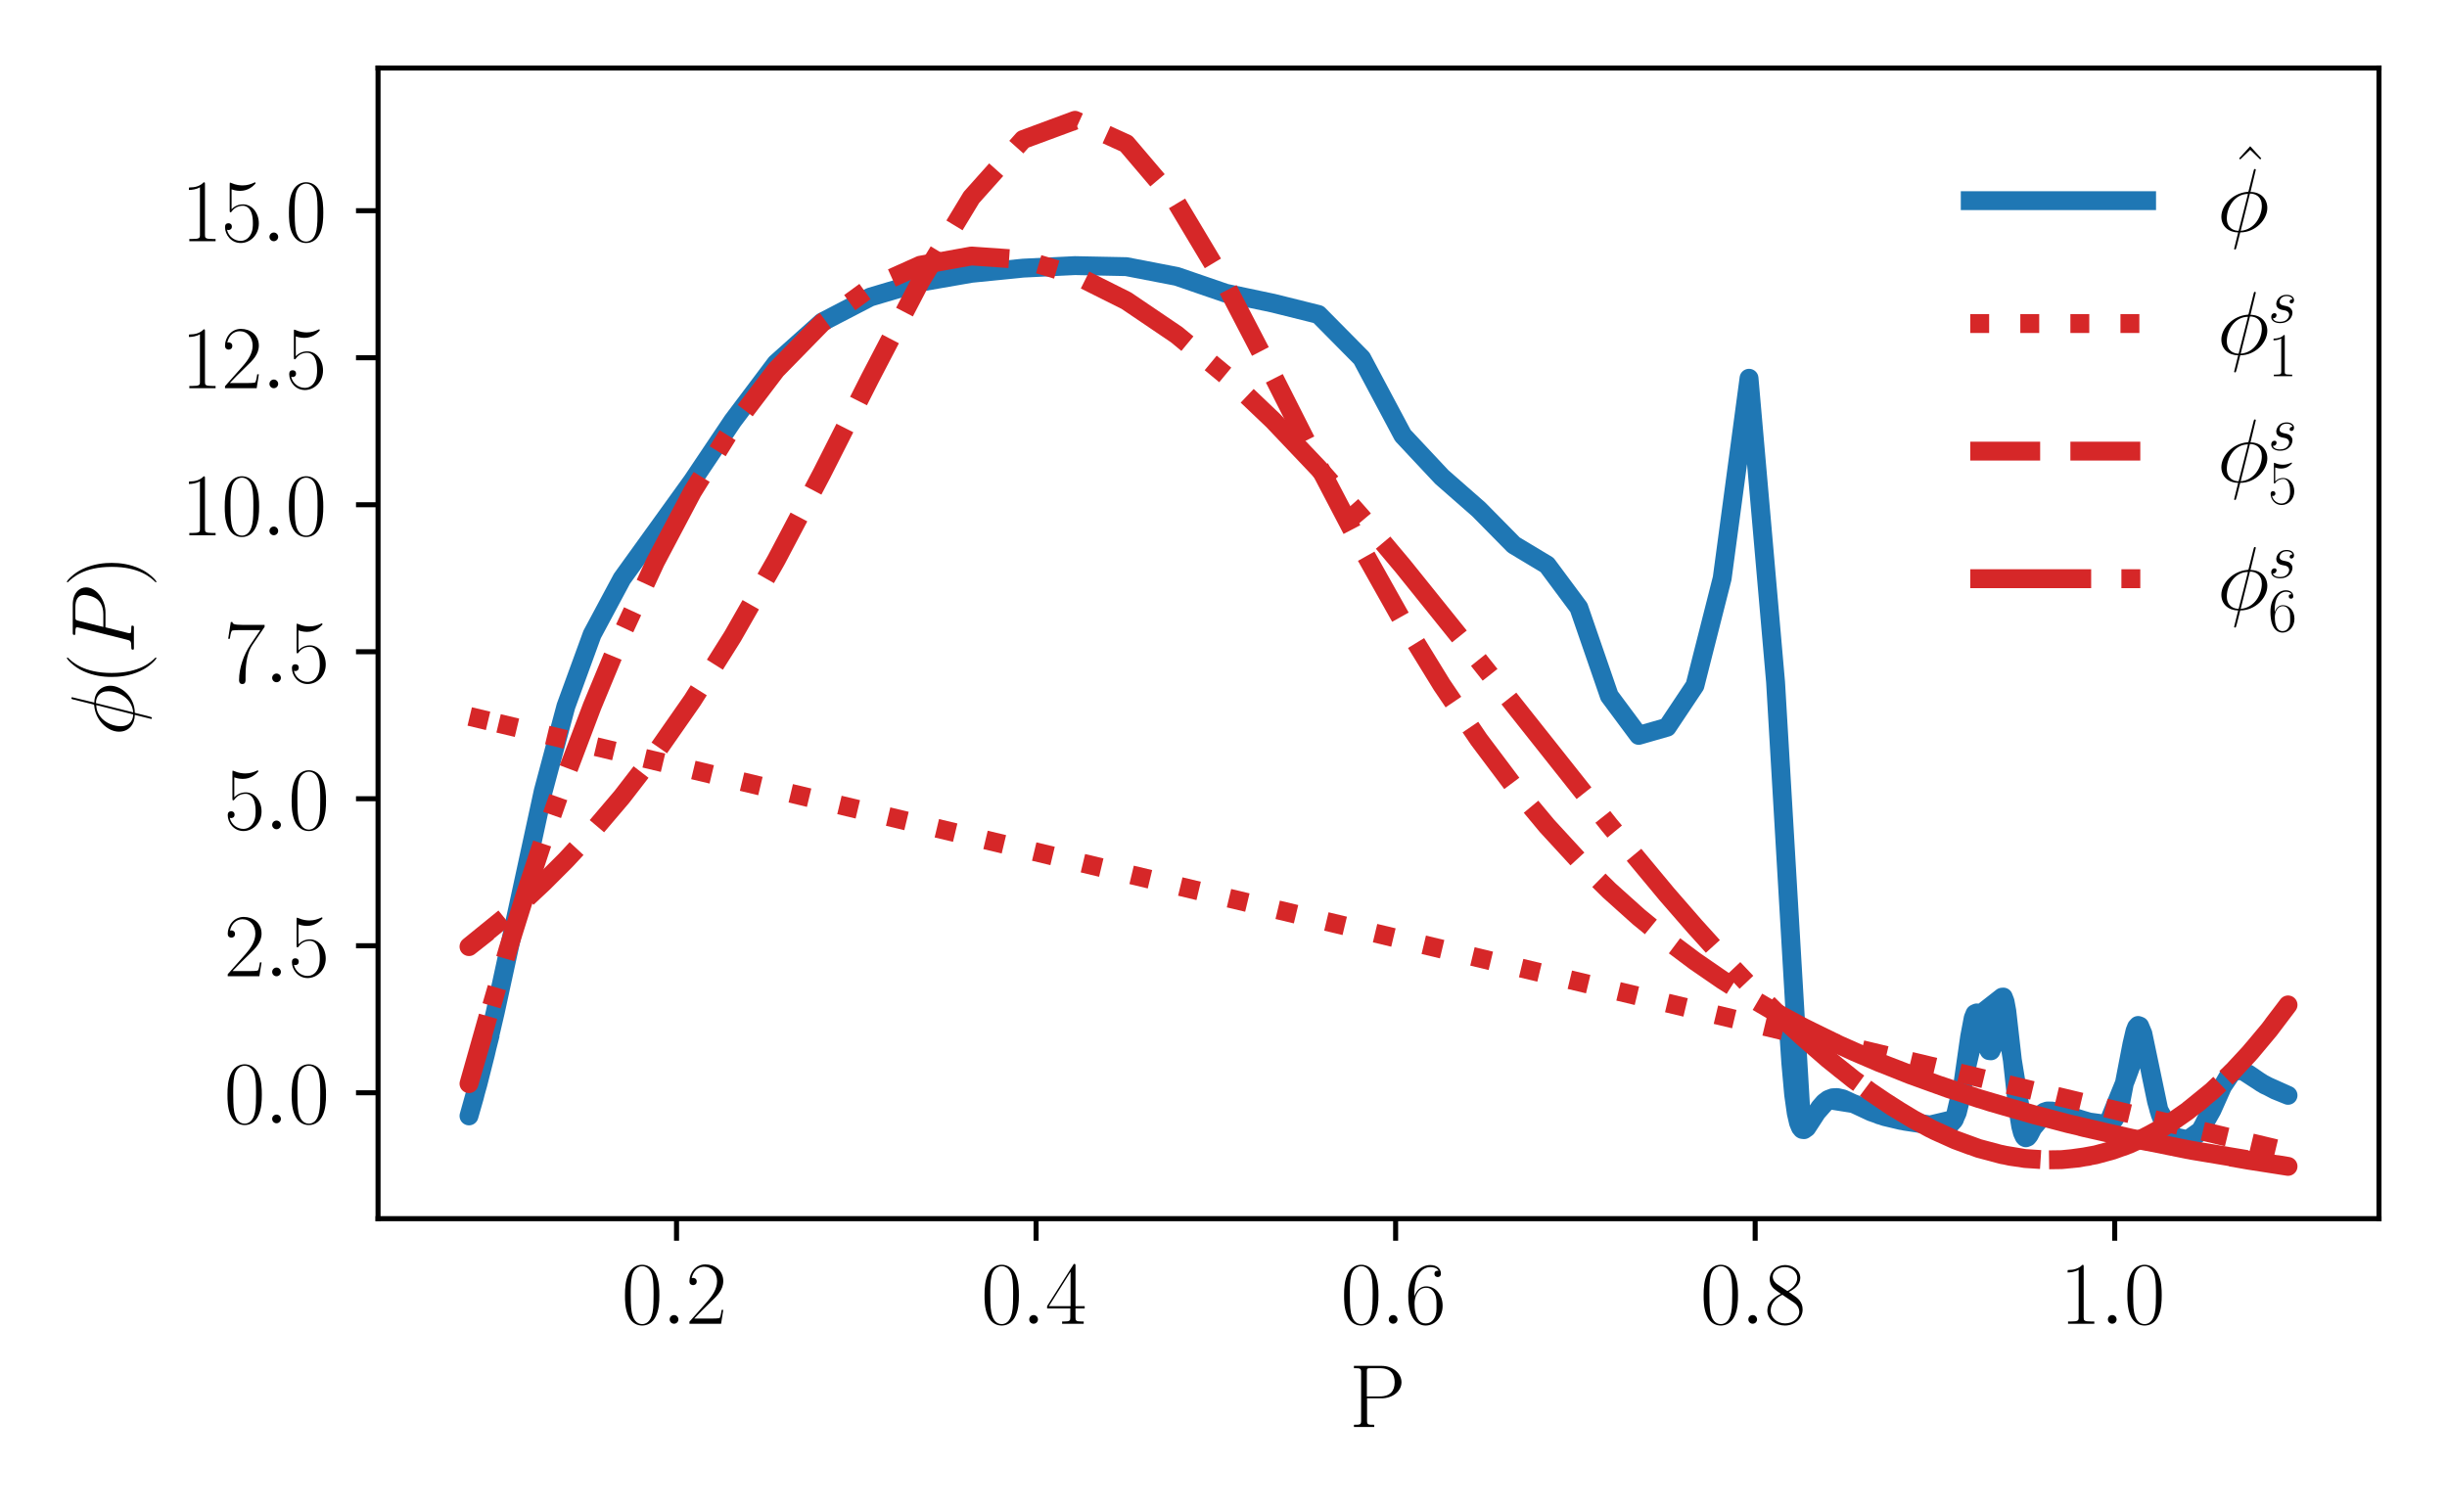 <?xml version="1.0" encoding="utf-8" standalone="no"?>
<!DOCTYPE svg PUBLIC "-//W3C//DTD SVG 1.1//EN"
  "http://www.w3.org/Graphics/SVG/1.1/DTD/svg11.dtd">
<svg xmlns:xlink="http://www.w3.org/1999/xlink" width="388.543pt" height="240.133pt" viewBox="0 0 388.543 240.133" xmlns="http://www.w3.org/2000/svg" version="1.1">
 <defs>
  <style type="text/css">*{stroke-linejoin: round; stroke-linecap: butt}</style>
 </defs>
 <g id="figure_1">
  <g id="patch_1">
   <path d="M 0 240.133 
L 388.543 240.133 
L 388.543 0 
L 0 0 
z
" style="fill: #ffffff"/>
  </g>
  <g id="axes_1">
   <g id="patch_2">
    <path d="M 60.027 193.537 
L 377.743 193.537 
L 377.743 10.8 
L 60.027 10.8 
z
" style="fill: #ffffff"/>
   </g>
   <g id="matplotlib.axis_1">
    <g id="xtick_1">
     <g id="line2d_1">
      <defs>
       <path id="m6911bd516a" d="M 0 0 
L 0 3.5 
" style="stroke: #000000; stroke-width: 0.8"/>
      </defs>
      <g>
       <use xlink:href="#m6911bd516a" x="107.422" y="193.537" style="stroke: #000000; stroke-width: 0.8"/>
      </g>
     </g>
     <g id="text_1">
      <!-- $\mathdefault{0.2}$ -->
      <g transform="translate(98.696 210.223) scale(0.14 -0.14)">
       <defs>
        <path id="CMR17-30" d="M 2688 2025 
C 2688 2416 2682 3080 2413 3591 
C 2176 4039 1798 4198 1466 4198 
C 1158 4198 768 4058 525 3597 
C 269 3118 243 2524 243 2025 
C 243 1661 250 1106 448 619 
C 723 -39 1216 -128 1466 -128 
C 1760 -128 2208 -7 2470 600 
C 2662 1042 2688 1559 2688 2025 
z
M 1466 -26 
C 1056 -26 813 325 723 812 
C 653 1188 653 1738 653 2096 
C 653 2588 653 2997 736 3387 
C 858 3929 1216 4096 1466 4096 
C 1728 4096 2067 3923 2189 3400 
C 2272 3036 2278 2607 2278 2096 
C 2278 1680 2278 1169 2202 792 
C 2067 95 1690 -26 1466 -26 
z
" transform="scale(0.016)"/>
        <path id="CMMI12-3a" d="M 1178 307 
C 1178 492 1024 619 870 619 
C 685 619 557 466 557 313 
C 557 128 710 0 864 0 
C 1050 0 1178 153 1178 307 
z
" transform="scale(0.016)"/>
        <path id="CMR17-32" d="M 2669 989 
L 2554 989 
C 2490 536 2438 459 2413 420 
C 2381 369 1920 369 1830 369 
L 602 369 
C 832 619 1280 1072 1824 1597 
C 2214 1967 2669 2402 2669 3035 
C 2669 3790 2067 4224 1395 4224 
C 691 4224 262 3604 262 3030 
C 262 2780 448 2748 525 2748 
C 589 2748 781 2787 781 3010 
C 781 3207 614 3264 525 3264 
C 486 3264 448 3258 422 3245 
C 544 3790 915 4058 1306 4058 
C 1862 4058 2227 3617 2227 3035 
C 2227 2479 1901 2000 1536 1584 
L 262 146 
L 262 0 
L 2515 0 
L 2669 989 
z
" transform="scale(0.016)"/>
       </defs>
       <use xlink:href="#CMR17-30" transform="scale(0.996)"/>
       <use xlink:href="#CMMI12-3a" transform="translate(45.69 0) scale(0.996)"/>
       <use xlink:href="#CMR17-32" transform="translate(72.788 0) scale(0.996)"/>
      </g>
     </g>
    </g>
    <g id="xtick_2">
     <g id="line2d_2">
      <g>
       <use xlink:href="#m6911bd516a" x="164.512" y="193.537" style="stroke: #000000; stroke-width: 0.8"/>
      </g>
     </g>
     <g id="text_2">
      <!-- $\mathdefault{0.4}$ -->
      <g transform="translate(155.786 210.223) scale(0.14 -0.14)">
       <defs>
        <path id="CMR17-34" d="M 2150 4122 
C 2150 4256 2144 4256 2029 4256 
L 128 1254 
L 128 1088 
L 1779 1088 
L 1779 457 
C 1779 224 1766 160 1318 160 
L 1197 160 
L 1197 0 
C 1402 0 1747 0 1965 0 
C 2182 0 2528 0 2733 0 
L 2733 160 
L 2611 160 
C 2163 160 2150 224 2150 457 
L 2150 1088 
L 2803 1088 
L 2803 1254 
L 2150 1254 
L 2150 4122 
z
M 1798 3703 
L 1798 1254 
L 256 1254 
L 1798 3703 
z
" transform="scale(0.016)"/>
       </defs>
       <use xlink:href="#CMR17-30" transform="scale(0.996)"/>
       <use xlink:href="#CMMI12-3a" transform="translate(45.69 0) scale(0.996)"/>
       <use xlink:href="#CMR17-34" transform="translate(72.788 0) scale(0.996)"/>
      </g>
     </g>
    </g>
    <g id="xtick_3">
     <g id="line2d_3">
      <g>
       <use xlink:href="#m6911bd516a" x="221.602" y="193.537" style="stroke: #000000; stroke-width: 0.8"/>
      </g>
     </g>
     <g id="text_3">
      <!-- $\mathdefault{0.6}$ -->
      <g transform="translate(212.877 210.223) scale(0.14 -0.14)">
       <defs>
        <path id="CMR17-36" d="M 678 2176 
C 678 3690 1395 4032 1811 4032 
C 1946 4032 2272 4009 2400 3776 
C 2298 3776 2106 3776 2106 3553 
C 2106 3381 2246 3323 2336 3323 
C 2394 3323 2566 3348 2566 3560 
C 2566 3954 2246 4179 1805 4179 
C 1043 4179 243 3390 243 1984 
C 243 253 966 -128 1478 -128 
C 2099 -128 2688 427 2688 1283 
C 2688 2081 2170 2662 1517 2662 
C 1126 2662 838 2407 678 1960 
L 678 2176 
z
M 1478 25 
C 691 25 691 1200 691 1436 
C 691 1896 909 2560 1504 2560 
C 1613 2560 1926 2560 2138 2120 
C 2253 1870 2253 1609 2253 1289 
C 2253 944 2253 690 2118 434 
C 1978 171 1773 25 1478 25 
z
" transform="scale(0.016)"/>
       </defs>
       <use xlink:href="#CMR17-30" transform="scale(0.996)"/>
       <use xlink:href="#CMMI12-3a" transform="translate(45.69 0) scale(0.996)"/>
       <use xlink:href="#CMR17-36" transform="translate(72.788 0) scale(0.996)"/>
      </g>
     </g>
    </g>
    <g id="xtick_4">
     <g id="line2d_4">
      <g>
       <use xlink:href="#m6911bd516a" x="278.692" y="193.537" style="stroke: #000000; stroke-width: 0.8"/>
      </g>
     </g>
     <g id="text_4">
      <!-- $\mathdefault{0.8}$ -->
      <g transform="translate(269.967 210.223) scale(0.14 -0.14)">
       <defs>
        <path id="CMR17-38" d="M 1741 2264 
C 2144 2467 2554 2773 2554 3263 
C 2554 3841 1990 4179 1472 4179 
C 890 4179 378 3759 378 3180 
C 378 3021 416 2747 666 2505 
C 730 2442 998 2251 1171 2130 
C 883 1983 211 1634 211 934 
C 211 279 838 -128 1459 -128 
C 2144 -128 2720 362 2720 1010 
C 2720 1590 2330 1857 2074 2029 
L 1741 2264 
z
M 902 2822 
C 851 2854 595 3051 595 3351 
C 595 3739 998 4032 1459 4032 
C 1965 4032 2336 3676 2336 3262 
C 2336 2669 1670 2331 1638 2331 
C 1632 2331 1626 2331 1574 2370 
L 902 2822 
z
M 2080 1519 
C 2176 1449 2483 1240 2483 851 
C 2483 381 2010 25 1472 25 
C 890 25 448 438 448 940 
C 448 1443 838 1862 1280 2060 
L 2080 1519 
z
" transform="scale(0.016)"/>
       </defs>
       <use xlink:href="#CMR17-30" transform="scale(0.996)"/>
       <use xlink:href="#CMMI12-3a" transform="translate(45.69 0) scale(0.996)"/>
       <use xlink:href="#CMR17-38" transform="translate(72.788 0) scale(0.996)"/>
      </g>
     </g>
    </g>
    <g id="xtick_5">
     <g id="line2d_5">
      <g>
       <use xlink:href="#m6911bd516a" x="335.782" y="193.537" style="stroke: #000000; stroke-width: 0.8"/>
      </g>
     </g>
     <g id="text_5">
      <!-- $\mathdefault{1.0}$ -->
      <g transform="translate(327.057 210.223) scale(0.14 -0.14)">
       <defs>
        <path id="CMR17-31" d="M 1702 4058 
C 1702 4192 1696 4192 1606 4192 
C 1357 3916 979 3827 621 3827 
C 602 3827 570 3827 563 3808 
C 557 3795 557 3782 557 3648 
C 755 3648 1088 3686 1344 3839 
L 1344 461 
C 1344 236 1331 160 781 160 
L 589 160 
L 589 0 
C 896 0 1216 0 1523 0 
C 1830 0 2150 0 2458 0 
L 2458 160 
L 2266 160 
C 1715 160 1702 230 1702 458 
L 1702 4058 
z
" transform="scale(0.016)"/>
       </defs>
       <use xlink:href="#CMR17-31" transform="scale(0.996)"/>
       <use xlink:href="#CMMI12-3a" transform="translate(45.69 0) scale(0.996)"/>
       <use xlink:href="#CMR17-30" transform="translate(72.788 0) scale(0.996)"/>
      </g>
     </g>
    </g>
    <g id="text_6">
     <!-- P -->
     <g transform="translate(214.239 226.621) scale(0.14 -0.14)">
      <defs>
       <path id="CMR17-50" d="M 1267 2042 
L 2291 2042 
C 3117 2042 3718 2578 3718 3184 
C 3718 3791 3130 4352 2291 4352 
L 333 4352 
L 333 4186 
C 774 4186 845 4186 845 3899 
L 845 446 
C 845 160 774 160 333 160 
L 333 0 
C 518 0 858 0 1056 0 
C 1254 0 1594 0 1779 0 
L 1779 160 
C 1338 160 1267 160 1267 446 
L 1267 2042 
z
M 1254 2176 
L 1254 3938 
C 1254 4155 1267 4186 1523 4186 
L 2170 4186 
C 2995 4186 3232 3714 3232 3184 
C 3232 2604 2950 2176 2170 2176 
L 1254 2176 
z
" transform="scale(0.016)"/>
      </defs>
      <use xlink:href="#CMR17-50" transform="scale(0.996)"/>
     </g>
    </g>
   </g>
   <g id="matplotlib.axis_2">
    <g id="ytick_1">
     <g id="line2d_6">
      <defs>
       <path id="m5e7c0985a4" d="M 0 0 
L -3.5 0 
" style="stroke: #000000; stroke-width: 0.8"/>
      </defs>
      <g>
       <use xlink:href="#m5e7c0985a4" x="60.027" y="173.542" style="stroke: #000000; stroke-width: 0.8"/>
      </g>
     </g>
     <g id="text_7">
      <!-- $\mathdefault{0.0}$ -->
      <g transform="translate(35.576 178.385) scale(0.14 -0.14)">
       <use xlink:href="#CMR17-30" transform="scale(0.996)"/>
       <use xlink:href="#CMMI12-3a" transform="translate(45.69 0) scale(0.996)"/>
       <use xlink:href="#CMR17-30" transform="translate(72.788 0) scale(0.996)"/>
      </g>
     </g>
    </g>
    <g id="ytick_2">
     <g id="line2d_7">
      <g>
       <use xlink:href="#m5e7c0985a4" x="60.027" y="150.196" style="stroke: #000000; stroke-width: 0.8"/>
      </g>
     </g>
     <g id="text_8">
      <!-- $\mathdefault{2.5}$ -->
      <g transform="translate(35.576 155.039) scale(0.14 -0.14)">
       <defs>
        <path id="CMR17-35" d="M 730 3692 
C 794 3666 1056 3584 1325 3584 
C 1920 3584 2246 3911 2432 4100 
C 2432 4157 2432 4192 2394 4192 
C 2387 4192 2374 4192 2323 4163 
C 2099 4058 1837 3973 1517 3973 
C 1325 3973 1037 3999 723 4139 
C 653 4171 640 4171 634 4171 
C 602 4171 595 4164 595 4037 
L 595 2203 
C 595 2089 595 2057 659 2057 
C 691 2057 704 2070 736 2114 
C 941 2401 1222 2522 1542 2522 
C 1766 2522 2246 2382 2246 1289 
C 2246 1085 2246 715 2054 421 
C 1894 159 1645 25 1370 25 
C 947 25 518 320 403 814 
C 429 807 480 795 506 795 
C 589 795 749 840 749 1038 
C 749 1210 627 1280 506 1280 
C 358 1280 262 1190 262 1011 
C 262 454 704 -128 1382 -128 
C 2042 -128 2669 440 2669 1264 
C 2669 2030 2170 2624 1549 2624 
C 1222 2624 947 2503 730 2274 
L 730 3692 
z
" transform="scale(0.016)"/>
       </defs>
       <use xlink:href="#CMR17-32" transform="scale(0.996)"/>
       <use xlink:href="#CMMI12-3a" transform="translate(45.69 0) scale(0.996)"/>
       <use xlink:href="#CMR17-35" transform="translate(72.788 0) scale(0.996)"/>
      </g>
     </g>
    </g>
    <g id="ytick_3">
     <g id="line2d_8">
      <g>
       <use xlink:href="#m5e7c0985a4" x="60.027" y="126.85" style="stroke: #000000; stroke-width: 0.8"/>
      </g>
     </g>
     <g id="text_9">
      <!-- $\mathdefault{5.0}$ -->
      <g transform="translate(35.576 131.692) scale(0.14 -0.14)">
       <use xlink:href="#CMR17-35" transform="scale(0.996)"/>
       <use xlink:href="#CMMI12-3a" transform="translate(45.69 0) scale(0.996)"/>
       <use xlink:href="#CMR17-30" transform="translate(72.788 0) scale(0.996)"/>
      </g>
     </g>
    </g>
    <g id="ytick_4">
     <g id="line2d_9">
      <g>
       <use xlink:href="#m5e7c0985a4" x="60.027" y="103.503" style="stroke: #000000; stroke-width: 0.8"/>
      </g>
     </g>
     <g id="text_10">
      <!-- $\mathdefault{7.5}$ -->
      <g transform="translate(35.576 108.346) scale(0.14 -0.14)">
       <defs>
        <path id="CMR17-37" d="M 2886 3941 
L 2886 4081 
L 1382 4081 
C 634 4081 621 4165 595 4288 
L 480 4288 
L 294 3094 
L 410 3094 
C 429 3215 474 3540 550 3661 
C 589 3712 1062 3712 1171 3712 
L 2579 3712 
L 1869 2661 
C 1395 1954 1069 999 1069 165 
C 1069 89 1069 -128 1299 -128 
C 1530 -128 1530 89 1530 171 
L 1530 465 
C 1530 1508 1709 2196 2003 2636 
L 2886 3941 
z
" transform="scale(0.016)"/>
       </defs>
       <use xlink:href="#CMR17-37" transform="scale(0.996)"/>
       <use xlink:href="#CMMI12-3a" transform="translate(45.69 0) scale(0.996)"/>
       <use xlink:href="#CMR17-35" transform="translate(72.788 0) scale(0.996)"/>
      </g>
     </g>
    </g>
    <g id="ytick_5">
     <g id="line2d_10">
      <g>
       <use xlink:href="#m5e7c0985a4" x="60.027" y="80.157" style="stroke: #000000; stroke-width: 0.8"/>
      </g>
     </g>
     <g id="text_11">
      <!-- $\mathdefault{10.0}$ -->
      <g transform="translate(28.748 85) scale(0.14 -0.14)">
       <use xlink:href="#CMR17-31" transform="scale(0.996)"/>
       <use xlink:href="#CMR17-30" transform="translate(45.69 0) scale(0.996)"/>
       <use xlink:href="#CMMI12-3a" transform="translate(91.381 0) scale(0.996)"/>
       <use xlink:href="#CMR17-30" transform="translate(118.478 0) scale(0.996)"/>
      </g>
     </g>
    </g>
    <g id="ytick_6">
     <g id="line2d_11">
      <g>
       <use xlink:href="#m5e7c0985a4" x="60.027" y="56.81" style="stroke: #000000; stroke-width: 0.8"/>
      </g>
     </g>
     <g id="text_12">
      <!-- $\mathdefault{12.5}$ -->
      <g transform="translate(28.748 61.653) scale(0.14 -0.14)">
       <use xlink:href="#CMR17-31" transform="scale(0.996)"/>
       <use xlink:href="#CMR17-32" transform="translate(45.69 0) scale(0.996)"/>
       <use xlink:href="#CMMI12-3a" transform="translate(91.381 0) scale(0.996)"/>
       <use xlink:href="#CMR17-35" transform="translate(118.478 0) scale(0.996)"/>
      </g>
     </g>
    </g>
    <g id="ytick_7">
     <g id="line2d_12">
      <g>
       <use xlink:href="#m5e7c0985a4" x="60.027" y="33.464" style="stroke: #000000; stroke-width: 0.8"/>
      </g>
     </g>
     <g id="text_13">
      <!-- $\mathdefault{15.0}$ -->
      <g transform="translate(28.748 38.307) scale(0.14 -0.14)">
       <use xlink:href="#CMR17-31" transform="scale(0.996)"/>
       <use xlink:href="#CMR17-35" transform="translate(45.69 0) scale(0.996)"/>
       <use xlink:href="#CMMI12-3a" transform="translate(91.381 0) scale(0.996)"/>
       <use xlink:href="#CMR17-30" transform="translate(118.478 0) scale(0.996)"/>
      </g>
     </g>
    </g>
    <g id="text_14">
     <!-- $\phi(P)$ -->
     <g transform="translate(21.261 116.871) rotate(-90) scale(0.14 -0.14)">
      <defs>
       <path id="CMMI12-1e" d="M 2752 4390 
C 2752 4448 2707 4448 2688 4448 
C 2630 4448 2624 4435 2598 4326 
L 2253 2939 
C 2234 2856 2227 2849 2221 2843 
C 2214 2830 2170 2824 2157 2824 
C 1107 2734 301 1864 301 1057 
C 301 361 832 -64 1498 -64 
C 1446 -261 1402 -463 1350 -659 
C 1261 -995 1210 -1204 1210 -1229 
C 1210 -1241 1210 -1280 1274 -1280 
C 1293 -1280 1318 -1280 1331 -1254 
C 1344 -1241 1382 -1089 1408 -1008 
L 1645 -64 
C 2739 -64 3571 854 3571 1680 
C 3571 2343 3085 2816 2374 2816 
L 2752 4390 
z
M 2336 2701 
C 2758 2701 3181 2463 3181 1828 
C 3181 1097 2675 128 1677 50 
L 2336 2701 
z
M 1530 50 
C 1216 50 691 220 691 938 
C 691 1761 1274 2676 2195 2676 
L 1530 50 
z
" transform="scale(0.016)"/>
       <path id="CMR17-28" d="M 1958 -1561 
C 1958 -1555 1958 -1542 1939 -1523 
C 1645 -1224 858 -407 858 1581 
C 858 3569 1632 4379 1946 4697 
C 1946 4704 1958 4717 1958 4736 
C 1958 4755 1939 4768 1914 4768 
C 1843 4768 1299 4296 986 3594 
C 666 2887 576 2199 576 1588 
C 576 1128 621 351 1005 -471 
C 1312 -1135 1837 -1600 1914 -1600 
C 1946 -1600 1958 -1587 1958 -1561 
z
" transform="scale(0.016)"/>
       <path id="CMMI12-50" d="M 1894 2023 
L 2970 2023 
C 3853 2023 4736 2673 4736 3401 
C 4736 3898 4314 4352 3507 4352 
L 1530 4352 
C 1408 4352 1350 4352 1350 4231 
C 1350 4167 1408 4167 1504 4167 
C 1894 4167 1894 4116 1894 4046 
C 1894 4034 1894 3995 1869 3899 
L 1005 472 
C 947 249 934 185 486 185 
C 365 185 301 185 301 70 
C 301 0 358 0 397 0 
C 518 0 646 0 768 0 
L 1517 0 
C 1638 0 1773 0 1894 0 
C 1946 0 2016 0 2016 121 
C 2016 185 1958 185 1862 185 
C 1478 185 1472 230 1472 293 
C 1472 325 1478 369 1485 401 
L 1894 2023 
z
M 2355 3930 
C 2413 4167 2438 4167 2688 4167 
L 3322 4167 
C 3802 4167 4198 4013 4198 3535 
C 4198 3369 4115 2827 3821 2534 
C 3712 2419 3405 2176 2822 2176 
L 1920 2176 
L 2355 3930 
z
" transform="scale(0.016)"/>
       <path id="CMR17-29" d="M 1683 1581 
C 1683 2040 1638 2817 1254 3639 
C 947 4303 422 4768 346 4768 
C 326 4768 301 4761 301 4729 
C 301 4717 307 4710 314 4697 
C 621 4378 1402 3568 1402 1584 
C 1402 -407 627 -1217 314 -1537 
C 307 -1549 301 -1556 301 -1568 
C 301 -1600 326 -1600 346 -1600 
C 416 -1600 960 -1128 1274 -426 
C 1594 281 1683 969 1683 1581 
z
" transform="scale(0.016)"/>
      </defs>
      <use xlink:href="#CMMI12-1e" transform="scale(0.996)"/>
      <use xlink:href="#CMR17-28" transform="translate(57.734 0) scale(0.996)"/>
      <use xlink:href="#CMMI12-50" transform="translate(93.015 0) scale(0.996)"/>
      <use xlink:href="#CMR17-29" transform="translate(169.441 0) scale(0.996)"/>
     </g>
    </g>
   </g>
   <g id="line2d_13">
    <path d="M 77.5 165.687 
L 75.305 174.3 
L 74.468 177.217 
L 75.906 172.073 
L 77.074 167.459 
L 78.655 160.674 
L 86.259 125.63 
L 89.855 112.17 
L 94.019 100.756 
L 98.76 91.9 
L 109.945 76.378 
L 116.344 66.837 
L 123.224 57.69 
L 130.53 51.151 
L 138.189 47.176 
L 146.123 44.817 
L 154.244 43.407 
L 162.463 42.584 
L 170.692 42.181 
L 178.844 42.347 
L 186.845 43.891 
L 194.629 46.565 
L 202.141 48.146 
L 209.346 49.94 
L 216.218 56.893 
L 222.748 69.149 
L 228.938 75.756 
L 234.802 80.897 
L 240.363 86.537 
L 245.65 89.716 
L 250.694 96.503 
L 255.531 110.511 
L 260.194 116.786 
L 264.717 115.489 
L 269.129 108.874 
L 273.455 91.829 
L 277.717 60.071 
L 281.932 108.339 
L 286.108 179.319 
L 290.25 174.628 
L 294.363 175.279 
L 298.437 177.075 
L 302.467 178.059 
L 306.442 178.661 
L 310.349 177.73 
L 314.176 161.274 
L 317.906 158.359 
L 321.527 180.627 
L 325.024 176.453 
L 328.383 177.149 
L 331.595 178.164 
L 334.648 178.582 
L 337.536 171.487 
L 340.253 164.151 
L 342.796 176.293 
L 345.164 180.515 
L 347.356 181.002 
L 349.375 179.571 
L 351.224 176.299 
L 352.908 172.526 
L 354.433 170.263 
L 355.805 169.938 
L 357.032 170.576 
L 359.083 171.983 
L 361.267 173.127 
L 363.301 173.951 
L 359.616 172.298 
L 358.115 171.344 
L 356.152 170.062 
L 355.356 169.882 
L 354.958 169.956 
L 354.56 170.166 
L 353.766 171.016 
L 352.978 172.384 
L 349.553 179.338 
L 348.827 180.171 
L 348.116 180.704 
L 347.42 180.987 
L 346.74 181.063 
L 346.076 180.961 
L 345.428 180.685 
L 344.796 180.212 
L 344.18 179.486 
L 343.578 178.423 
L 342.992 176.92 
L 342.42 174.888 
L 341.587 170.891 
L 340.26 164.175 
L 339.748 162.945 
L 339.496 162.854 
L 339.246 163.129 
L 338.999 163.751 
L 338.51 165.841 
L 336.621 175.647 
L 336.162 176.933 
L 335.705 177.764 
L 335.252 178.262 
L 334.574 178.602 
L 333.899 178.664 
L 332.77 178.486 
L 330.245 177.748 
L 325.864 176.446 
L 325.098 176.439 
L 324.582 176.605 
L 324.061 176.993 
L 323.536 177.674 
L 322.741 179.214 
L 322.206 180.25 
L 321.937 180.587 
L 321.668 180.692 
L 321.397 180.481 
L 321.125 179.884 
L 320.853 178.853 
L 320.306 175.459 
L 319.48 167.893 
L 318.648 160.567 
L 318.37 159.061 
L 318.091 158.342 
L 317.812 158.522 
L 317.532 159.567 
L 316.41 166.262 
L 316.128 166.879 
L 315.847 166.85 
L 315.565 166.289 
L 315.002 164.222 
L 314.438 162.006 
L 314.156 161.231 
L 313.874 160.859 
L 313.593 160.99 
L 313.311 161.682 
L 312.748 164.639 
L 311.347 174.415 
L 310.789 176.679 
L 310.233 177.925 
L 309.68 178.528 
L 309.129 178.779 
L 308.308 178.854 
L 306.689 178.694 
L 301.833 177.941 
L 299.258 177.331 
L 297.094 176.577 
L 294.924 175.563 
L 292.653 174.512 
L 291.714 174.301 
L 290.983 174.34 
L 290.299 174.6 
L 289.661 175.078 
L 288.954 175.891 
L 288.011 177.361 
L 286.882 179.094 
L 286.447 179.4 
L 286.186 179.368 
L 285.888 179.055 
L 285.572 178.299 
L 285.216 176.765 
L 284.804 173.835 
L 284.349 168.784 
L 284.092 164.956 
L 284.092 164.956 
" clip-path="url(#p901642f48a)" style="fill: none; stroke: #1f77b4; stroke-width: 3; stroke-linecap: square"/>
   </g>
   <g id="line2d_14">
    <path d="M 77.5 114.479 
L 74.468 113.753 
L 363.301 182.887 
L 284.092 163.928 
" clip-path="url(#p901642f48a)" style="fill: none; stroke-dasharray: 3,4.95; stroke-dashoffset: 0; stroke: #d62728; stroke-width: 3"/>
   </g>
   <g id="line2d_15">
    <path d="M 77.5 147.943 
L 74.468 150.329 
L 80.689 145.275 
L 83.213 143.04 
L 86.259 140.189 
L 89.855 136.595 
L 94.019 132.103 
L 98.76 126.527 
L 104.073 119.648 
L 109.945 111.23 
L 116.344 101.055 
L 123.224 88.992 
L 130.53 75.129 
L 138.189 59.989 
L 146.123 44.754 
L 154.244 31.353 
L 162.463 22.152 
L 170.692 19.106 
L 178.844 22.816 
L 186.845 32.225 
L 194.629 45.238 
L 202.141 59.68 
L 209.346 73.933 
L 216.218 87.069 
L 222.748 98.7 
L 228.938 108.778 
L 234.802 117.425 
L 240.363 124.826 
L 245.65 131.177 
L 250.694 136.66 
L 255.531 141.43 
L 260.194 145.615 
L 264.717 149.322 
L 269.129 152.633 
L 273.455 155.613 
L 277.717 158.315 
L 281.932 160.778 
L 286.108 163.032 
L 290.25 165.101 
L 294.363 167.005 
L 298.437 168.755 
L 306.442 171.846 
L 314.176 174.452 
L 321.527 176.634 
L 328.383 178.447 
L 337.536 180.58 
L 347.356 182.56 
L 357.032 184.252 
L 363.301 185.231 
L 348.116 182.702 
L 339.246 180.946 
L 330.942 179.074 
L 323.272 177.115 
L 316.128 175.058 
L 309.404 172.885 
L 303.315 170.69 
L 297.513 168.369 
L 292.019 165.937 
L 286.732 163.354 
L 284.092 161.966 
L 284.092 161.966 
" clip-path="url(#p901642f48a)" style="fill: none; stroke-dasharray: 11.1,4.8; stroke-dashoffset: 0; stroke: #d62728; stroke-width: 3"/>
   </g>
   <g id="line2d_16">
    <path d="M 77.5 161.39 
L 74.468 172.092 
L 80.689 150.708 
L 83.213 142.661 
L 86.259 133.422 
L 89.855 123.167 
L 94.019 112.153 
L 98.76 100.708 
L 104.073 89.219 
L 109.945 78.108 
L 116.344 67.813 
L 123.224 58.751 
L 130.53 51.28 
L 138.189 45.68 
L 146.123 42.12 
L 154.244 40.656 
L 162.463 41.228 
L 170.692 43.674 
L 178.844 47.752 
L 186.845 53.17 
L 194.629 59.613 
L 202.141 66.77 
L 209.346 74.36 
L 216.218 82.139 
L 222.748 89.91 
L 234.802 104.897 
L 255.531 131.032 
L 264.717 142.082 
L 269.129 147.151 
L 273.455 151.932 
L 277.717 156.43 
L 281.932 160.645 
L 286.108 164.566 
L 290.25 168.179 
L 294.363 171.469 
L 298.437 174.411 
L 302.467 176.988 
L 306.442 179.183 
L 310.349 180.982 
L 314.176 182.38 
L 317.906 183.377 
L 321.527 183.982 
L 325.024 184.21 
L 328.383 184.086 
L 331.595 183.641 
L 334.648 182.91 
L 337.536 181.934 
L 340.253 180.755 
L 342.796 179.416 
L 345.164 177.96 
L 347.356 176.427 
L 351.224 173.279 
L 354.433 170.223 
L 357.032 167.445 
L 359.921 164.031 
L 363.189 159.745 
L 363.301 159.59 
L 360.323 163.529 
L 357.338 167.101 
L 354.56 170.094 
L 351.811 172.75 
L 349.188 175.007 
L 346.406 177.113 
L 343.578 178.958 
L 340.782 180.496 
L 338.029 181.739 
L 335.478 182.658 
L 332.77 183.395 
L 330.011 183.901 
L 327.365 184.16 
L 324.582 184.201 
L 321.937 184.027 
L 319.203 183.636 
L 316.41 183.022 
L 313.593 182.191 
L 310.511 181.049 
L 307.225 179.573 
L 303.821 177.775 
L 300.404 175.712 
L 296.888 173.331 
L 293.148 170.529 
L 289.183 167.275 
L 284.959 163.514 
L 284.092 162.707 
L 284.092 162.707 
" clip-path="url(#p901642f48a)" style="fill: none; stroke-dasharray: 19.2,4.8,3,4.8; stroke-dashoffset: 0; stroke: #d62728; stroke-width: 3"/>
   </g>
   <g id="patch_3">
    <path d="M 60.027 193.537 
L 60.027 10.8 
" style="fill: none; stroke: #000000; stroke-width: 0.8; stroke-linejoin: miter; stroke-linecap: square"/>
   </g>
   <g id="patch_4">
    <path d="M 377.743 193.537 
L 377.743 10.8 
" style="fill: none; stroke: #000000; stroke-width: 0.8; stroke-linejoin: miter; stroke-linecap: square"/>
   </g>
   <g id="patch_5">
    <path d="M 60.027 193.537 
L 377.743 193.537 
" style="fill: none; stroke: #000000; stroke-width: 0.8; stroke-linejoin: miter; stroke-linecap: square"/>
   </g>
   <g id="patch_6">
    <path d="M 60.027 10.8 
L 377.743 10.8 
" style="fill: none; stroke: #000000; stroke-width: 0.8; stroke-linejoin: miter; stroke-linecap: square"/>
   </g>
   <g id="legend_1">
    <g id="line2d_17">
     <path d="M 312.843 31.866 
L 326.843 31.866 
L 340.843 31.866 
" style="fill: none; stroke: #1f77b4; stroke-width: 3; stroke-linecap: square"/>
    </g>
    <g id="text_15">
     <!-- $\hat{\phi}$ -->
     <g transform="translate(352.043 36.766) scale(0.14 -0.14)">
      <defs>
       <path id="CMR17-5e" d="M 1466 4421 
L 678 3555 
L 755 3478 
L 1466 4166 
L 2176 3478 
L 2253 3555 
L 1466 4421 
z
" transform="scale(0.016)"/>
      </defs>
      <use xlink:href="#CMR17-5e" transform="translate(14.151 26.297) scale(0.996)"/>
      <use xlink:href="#CMMI12-1e" transform="scale(0.996)"/>
     </g>
    </g>
    <g id="line2d_18">
     <path d="M 312.843 51.379 
L 326.843 51.379 
L 340.843 51.379 
" style="fill: none; stroke-dasharray: 3,4.95; stroke-dashoffset: 0; stroke: #d62728; stroke-width: 3"/>
    </g>
    <g id="text_16">
     <!-- $\phi^s_1$ -->
     <g transform="translate(352.043 56.279) scale(0.14 -0.14)">
      <defs>
       <path id="CMMI12-73" d="M 1459 1280 
C 1568 1261 1741 1223 1779 1216 
C 1862 1192 2150 1090 2150 783 
C 2150 586 1971 70 1229 70 
C 1094 70 614 70 486 436 
C 742 404 870 603 870 745 
C 870 880 781 950 653 950 
C 512 950 326 841 326 552 
C 326 173 710 -64 1222 -64 
C 2195 -64 2483 651 2483 984 
C 2483 1079 2483 1258 2278 1462 
C 2118 1616 1965 1648 1619 1718 
C 1446 1756 1171 1814 1171 2101 
C 1171 2229 1286 2689 1894 2689 
C 2163 2689 2426 2589 2490 2368 
C 2208 2368 2195 2125 2195 2119 
C 2195 1984 2317 1946 2374 1946 
C 2464 1946 2643 2015 2643 2281 
C 2643 2545 2400 2816 1901 2816 
C 1062 2816 838 2160 838 1899 
C 838 1414 1312 1312 1459 1280 
z
" transform="scale(0.016)"/>
      </defs>
      <use xlink:href="#CMMI12-1e" transform="scale(0.996)"/>
      <use xlink:href="#CMMI12-73" transform="translate(57.734 36.154) scale(0.697)"/>
      <use xlink:href="#CMR17-31" transform="translate(57.734 -24.74) scale(0.697)"/>
     </g>
    </g>
    <g id="line2d_19">
     <path d="M 312.843 71.64 
L 326.843 71.64 
L 340.843 71.64 
" style="fill: none; stroke-dasharray: 11.1,4.8; stroke-dashoffset: 0; stroke: #d62728; stroke-width: 3"/>
    </g>
    <g id="text_17">
     <!-- $\phi^s_5$ -->
     <g transform="translate(352.043 76.54) scale(0.14 -0.14)">
      <use xlink:href="#CMMI12-1e" transform="scale(0.996)"/>
      <use xlink:href="#CMMI12-73" transform="translate(57.734 36.154) scale(0.697)"/>
      <use xlink:href="#CMR17-35" transform="translate(57.734 -24.74) scale(0.697)"/>
     </g>
    </g>
    <g id="line2d_20">
     <path d="M 312.843 91.902 
L 326.843 91.902 
L 340.843 91.902 
" style="fill: none; stroke-dasharray: 19.2,4.8,3,4.8; stroke-dashoffset: 0; stroke: #d62728; stroke-width: 3"/>
    </g>
    <g id="text_18">
     <!-- $\phi^s_6$ -->
     <g transform="translate(352.043 96.802) scale(0.14 -0.14)">
      <use xlink:href="#CMMI12-1e" transform="scale(0.996)"/>
      <use xlink:href="#CMMI12-73" transform="translate(57.734 36.154) scale(0.697)"/>
      <use xlink:href="#CMR17-36" transform="translate(57.734 -24.74) scale(0.697)"/>
     </g>
    </g>
   </g>
  </g>
 </g>
 <defs>
  <clipPath id="p901642f48a">
   <rect x="60.027" y="10.8" width="317.716" height="182.737"/>
  </clipPath>
 </defs>
</svg>
